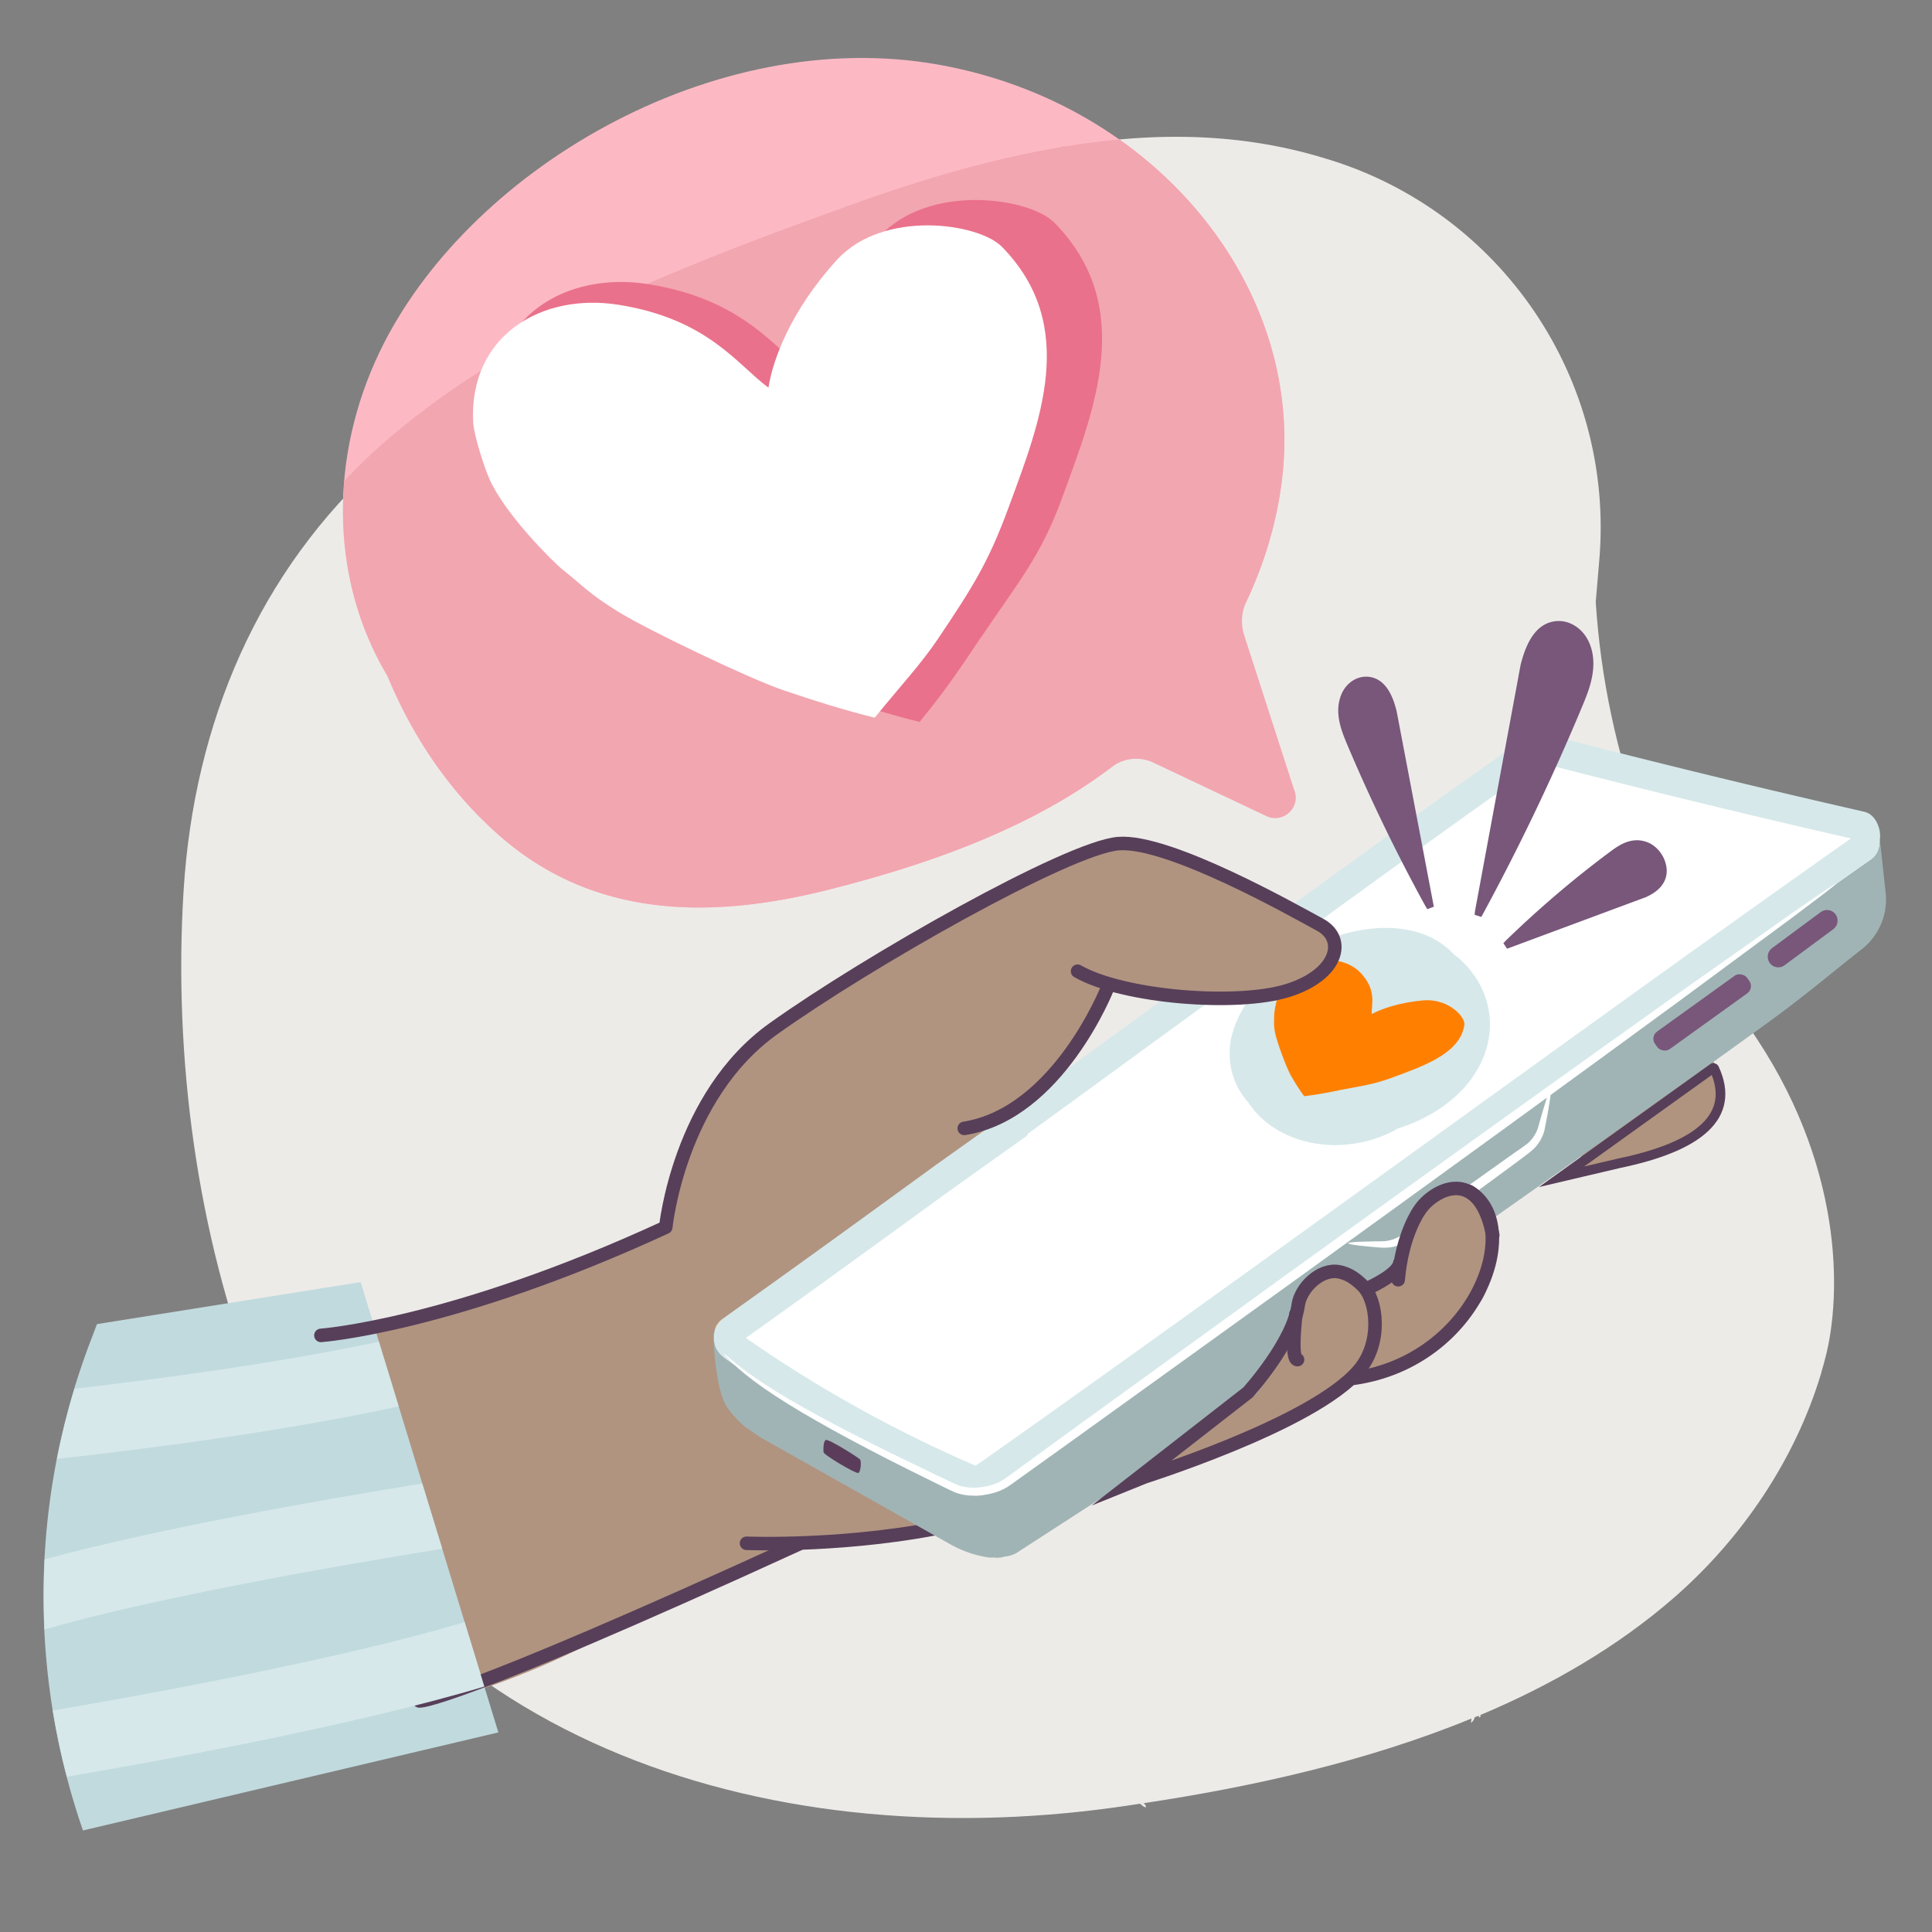 <svg xmlns="http://www.w3.org/2000/svg" viewBox="0 0 200 200"><rect x="0" y="0" width="200" height="200" fill="#808080" stroke="none"/><defs><style>.cls-1,.cls-2{fill:none}.cls-2{stroke-width:1.4px;stroke:#573f59;stroke-linecap:round;stroke-miterlimit:10}.cls-7{fill:#78577a}.cls-9{fill:#573f59}.cls-11{fill:#fff}.cls-13{fill:#f6c243}.cls-15{fill:#ee8533}.cls-17{fill:#d6e8ea}.cls-19{fill:#b09480}</style></defs><path d="M180.98 106.2c-9.13-12.97-14.78-28.06-15.79-43.89l.37-4.36c1.58-18.68-10.09-35.92-28.01-41.44-.08-.02-.16-.05-.24-.07-9.64-3-19.55-2.77-29.25-.86-.14-.03-.28 0-.39.08-7.5 1.51-14.86 4.02-21.88 6.81-16.01 6.38-33.21 13.5-46.19 25.13-12.94 11.59-19.5 27.33-20.59 44.52-1.08 17.22 1.35 35.7 7.66 51.8 14.26 36.39 52.52 48.19 88.69 43.19.88-.12 1.76-.25 2.65-.39.21.13.34.36.63.37-.03-.15-.08-.34-.28-.42 11.23-1.69 23.09-4.31 33.97-8.77l-.06.45c.28-.19.32-.38.4-.58.13-.05.27-.1.4-.16l.05.21s.08-.14.17-.11c0-.08-.04-.12-.07-.16 7.34-3.09 14.2-7.05 20.07-12.16 7.07-6.16 12.56-14.33 15.23-23.21.02 0 .04 0 .02-.02h-.02l.03-.1s.01-.02 0-.02c.16-.53.31-1.07.44-1.6 1.6-6.23 2.02-19.96-8.03-34.24z" style="fill:#edebe8" id="BG_Strong"/><g id="Illustrations"><g id="Layer_9"><path class="cls-1" d="M139.53 80.17v.02-.02zM139.53 80.17s0 .01.01.02v-.02h-.01z"/></g><path class="cls-19" d="m162.63 121.28 8.86-13.54s4.28-.01 5.43 1.38c1.15 1.39 1.64 5.67.91 6.73-.73 1.06-4.51 2.37-5.51 3.26s-7.68 2.14-7.68 2.14l-2.02.03z"/><path d="M145.48 84.32v-.02l.01.02z" style="fill:#d7e5e8"/><path class="cls-19" d="M153.15 134.91c2.08-2.77 1.16-8.8 1.36-11.52.18-2.39 3.62.88 2.9-1.24-.72-2.12-1.9-2.82-1.9-2.82l-14.87 10.36s-25.57 18.13-26.28 19.42c-.71 1.29-6.03 2.2-6.03 2.2s-21.98-13.02-22.97-12.91c-.99.11-2.61-5.34-2.61-5.34l23.14-15.49s.02-4.11 1.45-6.92 7.87-7.93 7.87-7.93 7.63.78 9.72 1.06c2.08.28 6.91-.2 9.47-1.05 2.55-.85 4.11-3.65 4.48-4.56.37-.92-2.67-2.66-5.7-4.27-3.03-1.6-13.46-6.68-17.78-6.25-4.33.43-14.95 6.52-20.7 9.48-5.74 2.95-12.43 7.45-17.98 13.23-5.56 5.78-8.17 17.01-8.17 17.01s-10.35 4.73-15.16 6.41c-4.81 1.7-16.11 4.11-29.29 6.24l-12.11 3.52-.61 41.44 36.78-9.56c3.55-1.13 7.02-2.48 10.39-4.06 8.54-4 23.96-11.28 23.96-11.28s19.34-3.32 22.06-3.52c2.72-.2 8.53-.93 11.96-2.22 3.43-1.29 21.75-8.89 24.85-11.99"/><path class="cls-1" d="M129.53 140.48v-.08.08zM177.06 109.75c.12.1.29.23.42.3.01.02 0 .02.03.06.08.11.16.21.24.31.03.05.13.23.17.3.06.12.1.24.15.37.01.06.07.27.08.34.02.12.03.24.05.36v.36c0 .06-.05.3-.05.35-.04.13-.07.25-.12.37-.01.05-.15.31-.16.34-.08.13-.16.26-.25.38-.04.05-.18.2-.24.26-.24.23-.5.45-.77.64-.08.04-.15.09-.23.12-.18.1-.37.18-.56.26-.1.04-.19.08-.29.12.2-.06.22-.06.07-.02-.21.06-.41.11-.61.15-.81.15-1.55.09-2.51-.05-1.18-.18-2.4-.47-3.63-.78 2.41-1.69 4.83-3.38 7.24-5.09.21.19.44.35.7.44.1.03.19.07.29.11zM129.53 140.29v-.07.18-.11zM129.53 140.48v.22c-.01.13-.05.28-.06.42-.01.04-.02.09-.04.13-.04.12-.09.25-.14.37-.02.06-.05.13-.08.19-.07.11-.13.22-.2.33-.08.11-.15.21-.24.32-.02.02-.04.05-.06.07-.13.11-.25.23-.38.33-.02.01-.04.03-.05.04-.07.03-.14.07-.21.1-.03.01-.07.02-.11.03-.15.03-.22.04-.19.04-.17.04-.33.08-.5.1-.14.02-.28.04-.42.05h-.04c-.45 0-.89-.05-1.33-.08 1.35-.96 2.69-1.95 4.04-2.91 0 .02.01.04.01.06-.03.25-.01.28 0 .19zM137.2 97.92l-.03-.05s.06.05.08.09c-.02-.01-.03-.02-.05-.04zM110.56 110.13c.93-1.31 1.51-1.96 2.58-2.95.55-.5 1.14-.98 1.75-1.43.3-.23.62-.45.94-.66.29-.19.02-.01.2-.12.02-.01.04-.03.06-.04.88.21 1.77.38 2.65.54l-5.78 4.16c-1.27.91-2.54 1.82-3.8 2.73.09-.16.18-.32.27-.47.35-.6.73-1.19 1.13-1.76z"/><path class="cls-1" d="M128.12 142.99c-.06.01-.13.03-.19.04.01 0 .02 0 .03-.01.05-.01.08-.02.16-.03zM127.77 143.07l.16-.03c-.08.02-.14.03-.16.03z"/><path class="cls-9" d="M177.46 109.25s-.07-.09-.11-.13c-.02-.03 0-.03.11.13zM177.83 110.68c0-.07-.02-.14-.03-.21 0 0 .01.05.03.21zM177.74 109.94c-.02-.05-.05-.11-.07-.16 0-.04 0-.03.07.16zM176.98 112.55s.06-.05.09-.08c-.13.13-.13.12-.09.08zM177.47 111.9s.06-.08.08-.13c-.07.12-.09.14-.08.13zM177.75 111.18c.02-.06.04-.13.06-.19-.05.19-.06.21-.06.19zM176.2 113.19c.02 0 .03-.02.05-.02-.17.11-.18.13-.06.03zM176.72 108.48s-.04-.02-.07-.03c-.01 0-.03-.02-.04-.03-.14-.09-.11-.07.11.05zM177.08 108.75c-.09-.15.13.06 0 0zM126.84 143.22h.01c.25 0-.61.05-.01 0zM127.93 143.03l-.16.03c-.02 0 .04-.02.19-.04-.01 0-.02 0-.03.01zM129.53 140.29v.19c-.01.09-.03.06 0-.19zM129.46 141.21s0-.06.01-.09c.01-.04.03-.08.04-.12.06-.24.04-.17-.05.21zM129.53 140.29s-.01-.04-.01-.06l.02-.02v.07zM128.12 143c.05-.04.1-.08.15-.11.03-.01.05-.03.08-.04.2-.12.12-.06-.23.15zM129.19 141.85s.01-.03.02-.05c.03-.04.05-.09.08-.12-.17.33-.21.39-.1.17zM128.6 142.65s.07-.09.11-.13l.01-.01c.17-.17.12-.12-.13.15z"/><path class="cls-15" d="M129.54 140.19v.03-.03zM123.28 142.84s.03 0 .04.01c.38.1-.49-.1-.04-.01zM129.49 139.99s-.03-.08-.05-.12c0-.03-.01-.06-.01-.08.12.36.14.42.06.2z"/><path d="m10.04 137.07 27.3-4.35 14.25 46.62-43 10.15a74.07 74.07 0 0 1 .78-50.66l.67-1.76z" style="fill:#c1dade"/><path d="M97.14 6.69c-23.37-4.16-48.94 11.1-57.87 29.8-5.07 10.6-5.27 23.25.82 33.46 2.51 6.06 6.19 11.72 11.37 16.35 9.62 8.6 21.6 9.01 34.31 5.8 12.22-3.09 24.41-7.63 33.21-16 7.7-7.32 12.61-16.8 13.75-26.67 2.3-19.83-13.2-38.76-35.59-42.74z" style="fill:#fcb9c4"/><path d="m134.01 81.89-5.2-16.09c-.37-1.15-.32-2.4.2-3.49 1.94-4.11 3.22-8.45 3.73-12.88 1.57-13.6-5.22-26.77-16.86-34.99a81.3 81.3 0 0 0-5.59.71.418.418 0 0 0-.39.07c-7.54 1.26-14.99 3.52-22.09 6.09-16.21 5.85-33.64 12.39-47 23.59a61.348 61.348 0 0 0-5.16 4.88c-.6 6.96.77 14.01 4.45 20.17 2.51 6.06 6.19 11.72 11.37 16.35 9.62 8.6 21.6 9.01 34.31 5.8 10.52-2.66 21-6.39 29.33-12.71 1.23-.94 2.89-1.1 4.29-.44l11.69 5.53c1.69.8 3.51-.8 2.94-2.58z" style="fill:#f2a6b0"/><path d="M101.52 66.01c-1.83 2.72-3.25 4.96-6.32 8.72-3.07-.73-7.16-2.03-10.18-3.07-3.53-1.21-14.59-6.48-17.95-8.54s-3.88-2.86-6.08-4.6c-.98-.78-6.31-6.03-8.07-9.97-.56-1.26-1.73-4.86-1.8-6.3-.45-9.44 7.49-14.2 16.02-12.83 9.77 1.57 13 6.59 16.39 9.09.49-3.17 2.51-8.52 7.49-13.99 5.1-5.61 15.58-4.08 18.14-1.46 8.5 8.68 4.13 19.36.74 28.61-2.19 5.98-4.53 8.64-8.37 14.35z" style="fill:#ea718b"/><path class="cls-2" d="M43.41 176.08s2.77.48 39.47-16.33"/><path class="cls-11" d="M101.12 153.35c-.09 0-.18-.02-.25-.05-8.78-3.76-17.18-8.43-24.96-13.9l-.16-.14c-.28-.25-.32-.45-.32-.58-.04-.39.02-.76.24-.92l.7-.51c7.55-5.38 15.03-10.82 21.36-15.42l6.9-4.91h.3l.2-.35.03-.02.1-.2 30.33-22.11c6.83-4.96 14.78-10.71 22.67-16.26.26-.19.57-.29.85-.29.05 0 .11 0 .16.01l.28.04.28-.07c.11-.03.23-.04.35-.04.15 0 .3.02.46.06 10.46 2.71 21.24 5.33 32.05 7.79.13.03.26.22.34.39.12.26.17.55.13.76l-.03.17v.17c.03.26-.02.61-.23.76-11.65 8.2-23.34 16.63-34.65 24.78l-8.37 6.04c-9.71 7-19.42 14.01-29.15 20.99-7.06 5.06-12.91 9.22-18.39 13.09l-.24.17-.12.14c-.22.25-.55.41-.83.41z"/><path class="cls-17" d="M160.15 79.14s.04 0 .09.02c10.22 2.65 20.76 5.21 31.35 7.63v.02c-11.52 8.11-23.07 16.44-34.25 24.5l-8.6 6.21c-9.47 6.83-19.26 13.9-28.91 20.82-7.04 5.04-12.85 9.19-18.31 13.03l-.03.02-.15.1-.29.2-.04.05c-8.37-3.61-16.38-8.07-23.8-13.24h.01c7.6-5.42 15.07-10.85 21.35-15.42l7.14-5.08.6-.43.1-.21 1.5-1.09 2.17-1.58 3.49-2.54 2.96-2.16 19.91-14.51c6.81-4.95 14.74-10.69 22.64-16.26l.51.07.55-.13m.01-3.02c-.24 0-.47.03-.69.08-.12-.02-.25-.03-.37-.03-.59 0-1.19.19-1.72.56-7.62 5.36-15.16 10.81-22.69 16.28l-19.92 14.52-6.45 4.71c-1.41 1.03-2.83 2.06-4.24 3.09v.01c-.03.05-.04.07-.04.07-.01.03-.03.06-.06.12l-7.14 5.08c-7.1 5.17-14.2 10.32-21.35 15.41-.23.17-.46.34-.7.5-.7.5-.97 1.38-.87 2.22.03.58.28 1.14.81 1.61.07.06.13.12.2.18.02.01.03.02.04.04 7.92 5.57 16.4 10.29 25.3 14.1.27.12.56.17.85.17.74 0 1.47-.36 1.96-.92.01 0 .03-.01.04-.02 6.17-4.35 12.32-8.74 18.46-13.14 12.52-8.98 25.02-18.01 37.52-27.03 11.51-8.3 23.03-16.6 34.64-24.77.67-.47.93-1.29.87-2.1.08-.52-.02-1.1-.25-1.61-.27-.6-.72-1.09-1.37-1.24a1128.67 1128.67 0 0 1-31.99-7.78 3.46 3.46 0 0 0-.84-.11z"/><path class="cls-2" d="M77.28 159.76s10.82.45 21.64-1.95"/><path class="cls-17" d="M150.45 98.73c-4.04-4.23-11.59-2.89-16.33.21-2.88 1.89-5.65 4.7-6.57 8.12-.68 2.57 0 5.27 1.7 7.09 1.96 3.05 6.01 4.74 10.2 4.33 1.94-.19 3.74-.78 5.28-1.67 3.7-1.16 7.03-3.51 8.59-6.81 2.05-4.32.48-8.76-2.88-11.26z"/><path d="M138.66 112.86c-1.11.22-2 .41-3.65.62-.47-.61-1.01-1.49-1.39-2.16-.44-.77-1.44-3.47-1.62-4.38s-.09-1.13-.1-1.8c0-.3.22-2.1.88-3.1.21-.32.9-1.17 1.27-1.44 2.38-1.81 5.34-1.45 6.82.13 1.69 1.82 1.07 3.25 1.14 4.24.94-.51 2.78-1.18 5.29-1.41 2.57-.24 4.43 1.68 4.29 2.56-.45 2.93-4.2 4.22-7.35 5.39-2.04.76-3.24.89-5.57 1.34z" style="fill:#ff8000"/><path class="cls-13" d="M74.15 137.21c-.13.17-.1.24-.11.35.06-.18.15-.36.26-.52l-.16.16zM74.31 137.04l.48-.5c-.2.14-.35.31-.48.5zM104.14 161.65l-1.26-.42h-.02c.51.17 1.3.43 1.28.42z"/><path d="M102.88 161.23c.37.06.77.02 1.15-.1.52-.04 1.05-.23 1.49-.56l17.44-11.28c1.51-1.09 2.62-1.78 4.13-2.86 0 0 .02-.01.02-.02v-.03.03l.46-.34c1.26-.9 2.52-1.79 3.78-2.69 3.16-2.26 6.33-4.51 9.5-6.76 1.74-1.23 3.47-2.48 5.22-3.71 3.09-2.18 6-5.03 9.11-7.22 1.44-1.02 2.88-2.03 4.32-3.05 1.11-.78 2.2-1.55 3.31-2.34.73-.51 1.45-1.03 2.17-1.55 1.78-1.26 3.54-2.53 5.32-3.79 2.69-1.92 5.39-3.83 8.07-5.75 1.5-1.08 2.99-2.16 4.49-3.24 4.02-2.91 6.5-5.07 9.87-7.71a6.52 6.52 0 0 0 2.47-5.85l-.6-5.54c.06.8-.21 1.63-.87 2.1-11.61 8.17-23.12 16.47-34.64 24.77-12.5 9.01-25 18.05-37.52 27.03-6.14 4.4-12.29 8.79-18.46 13.14-.01 0-.03.01-.04.02-.68.77-1.83 1.17-2.81.75-8.9-3.81-17.38-8.53-25.3-14.1-.02-.01-.03-.03-.04-.04-.07-.05-.14-.12-.2-.18-.53-.47-.78-1.03-.81-1.61-.04-.36 0-.72.1-1.07-.01.04-.02.08-.05.13-.11.33-.17.66-.09 1.02.11 1.81.41 5.34 1.39 6.83.5.75 1.11 1.36 1.79 1.98l1.66 1.15 19.62 11.05c.99.56 2.05.98 3.16 1.23.57.13 1.11.22 1.36.16m17.27-11.83s.03 0 .04.01c.42.11-.55-.11-.04-.01zm6.94-3.23s-.04-.09-.06-.13c0-.03-.02-.06-.02-.09.14.41.16.47.07.22z" style="fill:#a0b4b5"/><path class="cls-13" d="M102.86 161.23a8.14 8.14 0 0 1-.42-.14c.13.07.28.11.42.14z"/><path class="cls-19" d="M132.88 93.83c-3.03-1.6-13.46-6.68-17.78-6.25-4.33.43-14.95 6.52-20.7 9.48-5.74 2.95-12.43 7.45-17.98 13.23-5.56 5.78-8.17 17.01-8.17 17.01s-10.35 4.73-15.16 6.41l47.99-17.24s6.38-2.95 8.52-5.26c2.65-2.87 5.31-8.56 5.31-8.56s7.63.78 9.72 1.06c2.08.28 6.91-.2 9.47-1.05 2.55-.85 4.11-3.65 4.48-4.56.37-.92-2.67-2.66-5.7-4.27z"/><path d="M33.22 138.24s13.55-.97 35.7-11.2c0 0 1.35-13.56 11.15-20.55 9.79-6.99 30.5-18.73 35.7-19.16 5.21-.42 18.17 6.93 20.9 8.41 2.72 1.48 1.85 5.15-3.34 6.79-5.19 1.64-17 .74-21.78-1.99" style="stroke-linejoin:round;stroke:#573f59;stroke-linecap:round;stroke-width:1.4px;fill:none"/><path class="cls-2" d="M114.64 102.28s-5.09 12.98-14.82 14.53"/><path class="cls-11" d="M160.49 112.85c-.14-.04-.61 1.51-1.29 3.94-.19.55-.53 1.11-1.04 1.56-.51.41-1.25.88-1.92 1.37-1.38.98-2.9 2.07-4.49 3.2-1.58 1.16-3.08 2.26-4.45 3.27-.68.51-1.32.99-1.92 1.45-.55.45-1.13.69-1.71.8-.56.1-1.16.04-1.67.07-.51.01-.95.03-1.31.04-.72.03-1.12.08-1.12.15 0 .07.39.15 1.11.24.36.04.8.08 1.3.13.51.03 1.07.14 1.79.07.69-.06 1.46-.35 2.1-.83.62-.43 1.28-.89 1.98-1.37 1.38-.98 2.9-2.07 4.49-3.2 1.58-1.16 3.08-2.26 4.45-3.27.69-.53 1.3-.94 1.94-1.5.6-.58.98-1.29 1.15-1.96.52-2.56.74-4.1.61-4.14z"/><path class="cls-7" d="M141.52 70.05c-1.12-.05-2.19.69-2.66 1.83-.79 1.9.03 3.83.62 5.24 2.4 5.67 5.12 11.29 8.08 16.68l.2.32.67-.26-3.85-20.23c-.24-.95-.89-3.48-3.06-3.58zM164.52 66.55c-.6-1.42-1.93-2.33-3.31-2.26-2.38.14-3.32 2.64-3.8 4.55l-4.72 25.48-.04.38.69.22.17-.3a234.94 234.94 0 0 0 10.25-21.42c.75-1.79 1.77-4.25.77-6.64zM172.47 89.57c-.2-1.05-.98-2.01-1.93-2.38-1.68-.65-3.04.37-3.94 1.04-3.72 2.77-7.33 5.85-10.73 9.15l-.24.26.38.57 14.38-5.34c.62-.29 2.5-1.18 2.09-3.3z"/><path class="cls-19" d="M141.7 133.44c-.37-.56-.85-.99-1.46-1.29-1.14-.56-2.5-.85-3.74-.44-.41.18-.09.55-.5.72-.77.46-.79.56-1.22 1.35-.57.89-.73 2.26-1.1 3.25-.19.64-1.43 2.24-1.29 2.88-1.56 3.76-2.85 4.71-2.48 5.28.33.6 3.58-3.36 4.15-3.01.49.43 1.06.71 1.71.85 1.27.26 2.67.18 3.79-.55.35-.28.7-.56 1.05-.83.48-.51.84-1.09 1.08-1.74.16-.33.33-.65.53-.95.34-.57.52-1.18.54-1.82a3.8 3.8 0 0 0-.1-1.92c-.16-.68-.48-1.26-.94-1.76z"/><path class="cls-19" d="M154 125.48c-.37-.56-.85-.99-1.46-1.29-1.14-.56-2.5-.85-3.74-.44-.41.18-.09.55-.5.72-.77.46-.79.56-1.22 1.35-.57.89-.73 2.26-1.1 3.25-.19.64-1.96 3.34-4.17 4.65-1.56 3.76.04 2.93.41 3.51.33.6 3.58-3.36 4.15-3.01.49.43 1.06.71 1.71.85 1.27.26 2.67.18 3.79-.55.35-.28.7-.56 1.05-.83.48-.51.84-1.09 1.08-1.74.16-.33.33-.65.53-.95.34-.57.52-1.18.54-1.82a3.8 3.8 0 0 0-.1-1.92c-.16-.68-.48-1.26-.94-1.76z"/><path class="cls-2" d="M154.53 127.87c-1.42-7.32-6.18-4.73-7.58-2.59 0 0-1.8 2.44-2.21 7.2M117.56 153.2c.36-.15 18.36-5.7 23.14-11.38 2.42-2.88 1.85-7.3.35-8.74-.58-.56-1.34-1.23-2.47-1.43-1.91-.34-3.95 1.69-4.19 3.45-.53 3.9-5.21 9.05-5.21 9.05l-11.62 9.05z"/><path class="cls-19" d="M152.85 134.82s-4.8 6.83-11.77 7.45"/><path class="cls-2" d="M152.07 123.34c5.79 3.36.93 17.47-11.87 19.33M134.15 136.05s-.58 4.7.17 4.7M141.94 133.19s2.8-1.29 2.96-2.43"/><path d="m177.36 110.55-15.71 11.27 5.96-1.4c8.2-1.7 12.16-4.85 9.84-9.82" style="stroke-miterlimit:10;stroke:#573f59;stroke-linecap:round;fill:none"/><rect class="cls-7" x="170.34" y="103.68" width="11.73" height="2.24" rx=".92" ry=".92" transform="rotate(-35.73 176.217 104.797)"/><path class="cls-7" d="m183.44 98.15 5.04-3.73c.49-.36 1.18-.26 1.53.23.36.49.25 1.18-.23 1.54l-5.04 3.73c-.49.36-1.18.26-1.53-.23a1.11 1.11 0 0 1 .23-1.54z"/><path class="cls-11" d="M190.09 91.46s-.43.23-1.21.75c-.77.53-1.9 1.3-3.35 2.3-2.88 2.04-7.05 4.98-12.19 8.61-10.27 7.3-24.42 17.45-40.01 28.71-7.79 5.64-15.21 11.01-21.96 15.9-1.68 1.23-3.33 2.42-4.92 3.58-.8.58-1.58 1.15-2.36 1.72-.7.51-1.57.79-2.43.91-.86.12-1.74.08-2.5-.2-.76-.33-1.58-.74-2.35-1.1-1.55-.75-3.03-1.47-4.45-2.15-5.65-2.78-10.13-5.2-13.07-7.12-1.48-.95-2.56-1.78-3.27-2.36-.71-.59-1.08-.91-1.11-.88-.02.02.3.39.97 1.03.68.64 1.74 1.53 3.19 2.54 2.9 2.03 7.36 4.56 12.98 7.43 1.41.71 2.88 1.46 4.43 2.21.79.38 1.53.77 2.4 1.16.93.35 1.92.39 2.89.27.97-.13 1.96-.42 2.82-1.04.78-.56 1.57-1.12 2.37-1.7 1.6-1.15 3.26-2.33 4.95-3.55 6.76-4.87 14.2-10.22 22-15.84 15.59-11.26 29.68-21.5 39.84-28.95 5.07-3.74 9.17-6.77 12.01-8.87 1.4-1.06 2.49-1.89 3.24-2.45.73-.57 1.11-.88 1.09-.91z"/><path d="M85.47 149.07c.27-.17 3.4 1.82 3.56 2.01s.08 1.3-.18 1.4-3.58-1.87-3.6-2.15-.04-1.09.23-1.26z" style="fill:#5b3d5b"/><path class="cls-17" d="M39.23 138.89c-10.27 2.19-22.67 3.85-31.52 4.87-.73 2.4-1.34 4.82-1.82 7.26 9.15-1.01 23.51-2.84 35.38-5.43l-2.05-6.7zM43.72 153.57c-10.09 1.63-27.23 4.62-39.1 7.85-.12 2.42-.12 4.84-.01 7.26 10.94-3.16 29.22-6.43 41.17-8.35l-2.07-6.76zM48.1 167.92c-13.2 3.94-33.87 7.66-42.64 9.15.37 2.3.86 4.59 1.46 6.86 9.03-1.54 29.49-5.23 43.22-9.34l-2.04-6.67z"/><path class="cls-11" d="M97.1 66.13c-1.73 2.57-3.65 4.61-6.55 8.16-2.9-.69-6.75-1.91-9.6-2.89-3.33-1.14-13.76-6.11-16.93-8.06-3.07-1.89-3.66-2.7-5.74-4.34-.93-.74-5.95-5.68-7.61-9.4-.53-1.19-1.63-4.58-1.69-5.94-.42-8.9 7.06-13.4 15.11-12.1 9.22 1.48 12.26 6.22 15.46 8.57.46-2.99 2.37-8.03 7.06-13.2 4.81-5.29 14.69-3.85 17.11-1.38 8.02 8.18 3.89 18.26.69 26.98-2.07 5.64-3.69 8.21-7.31 13.6z"/></g></svg>